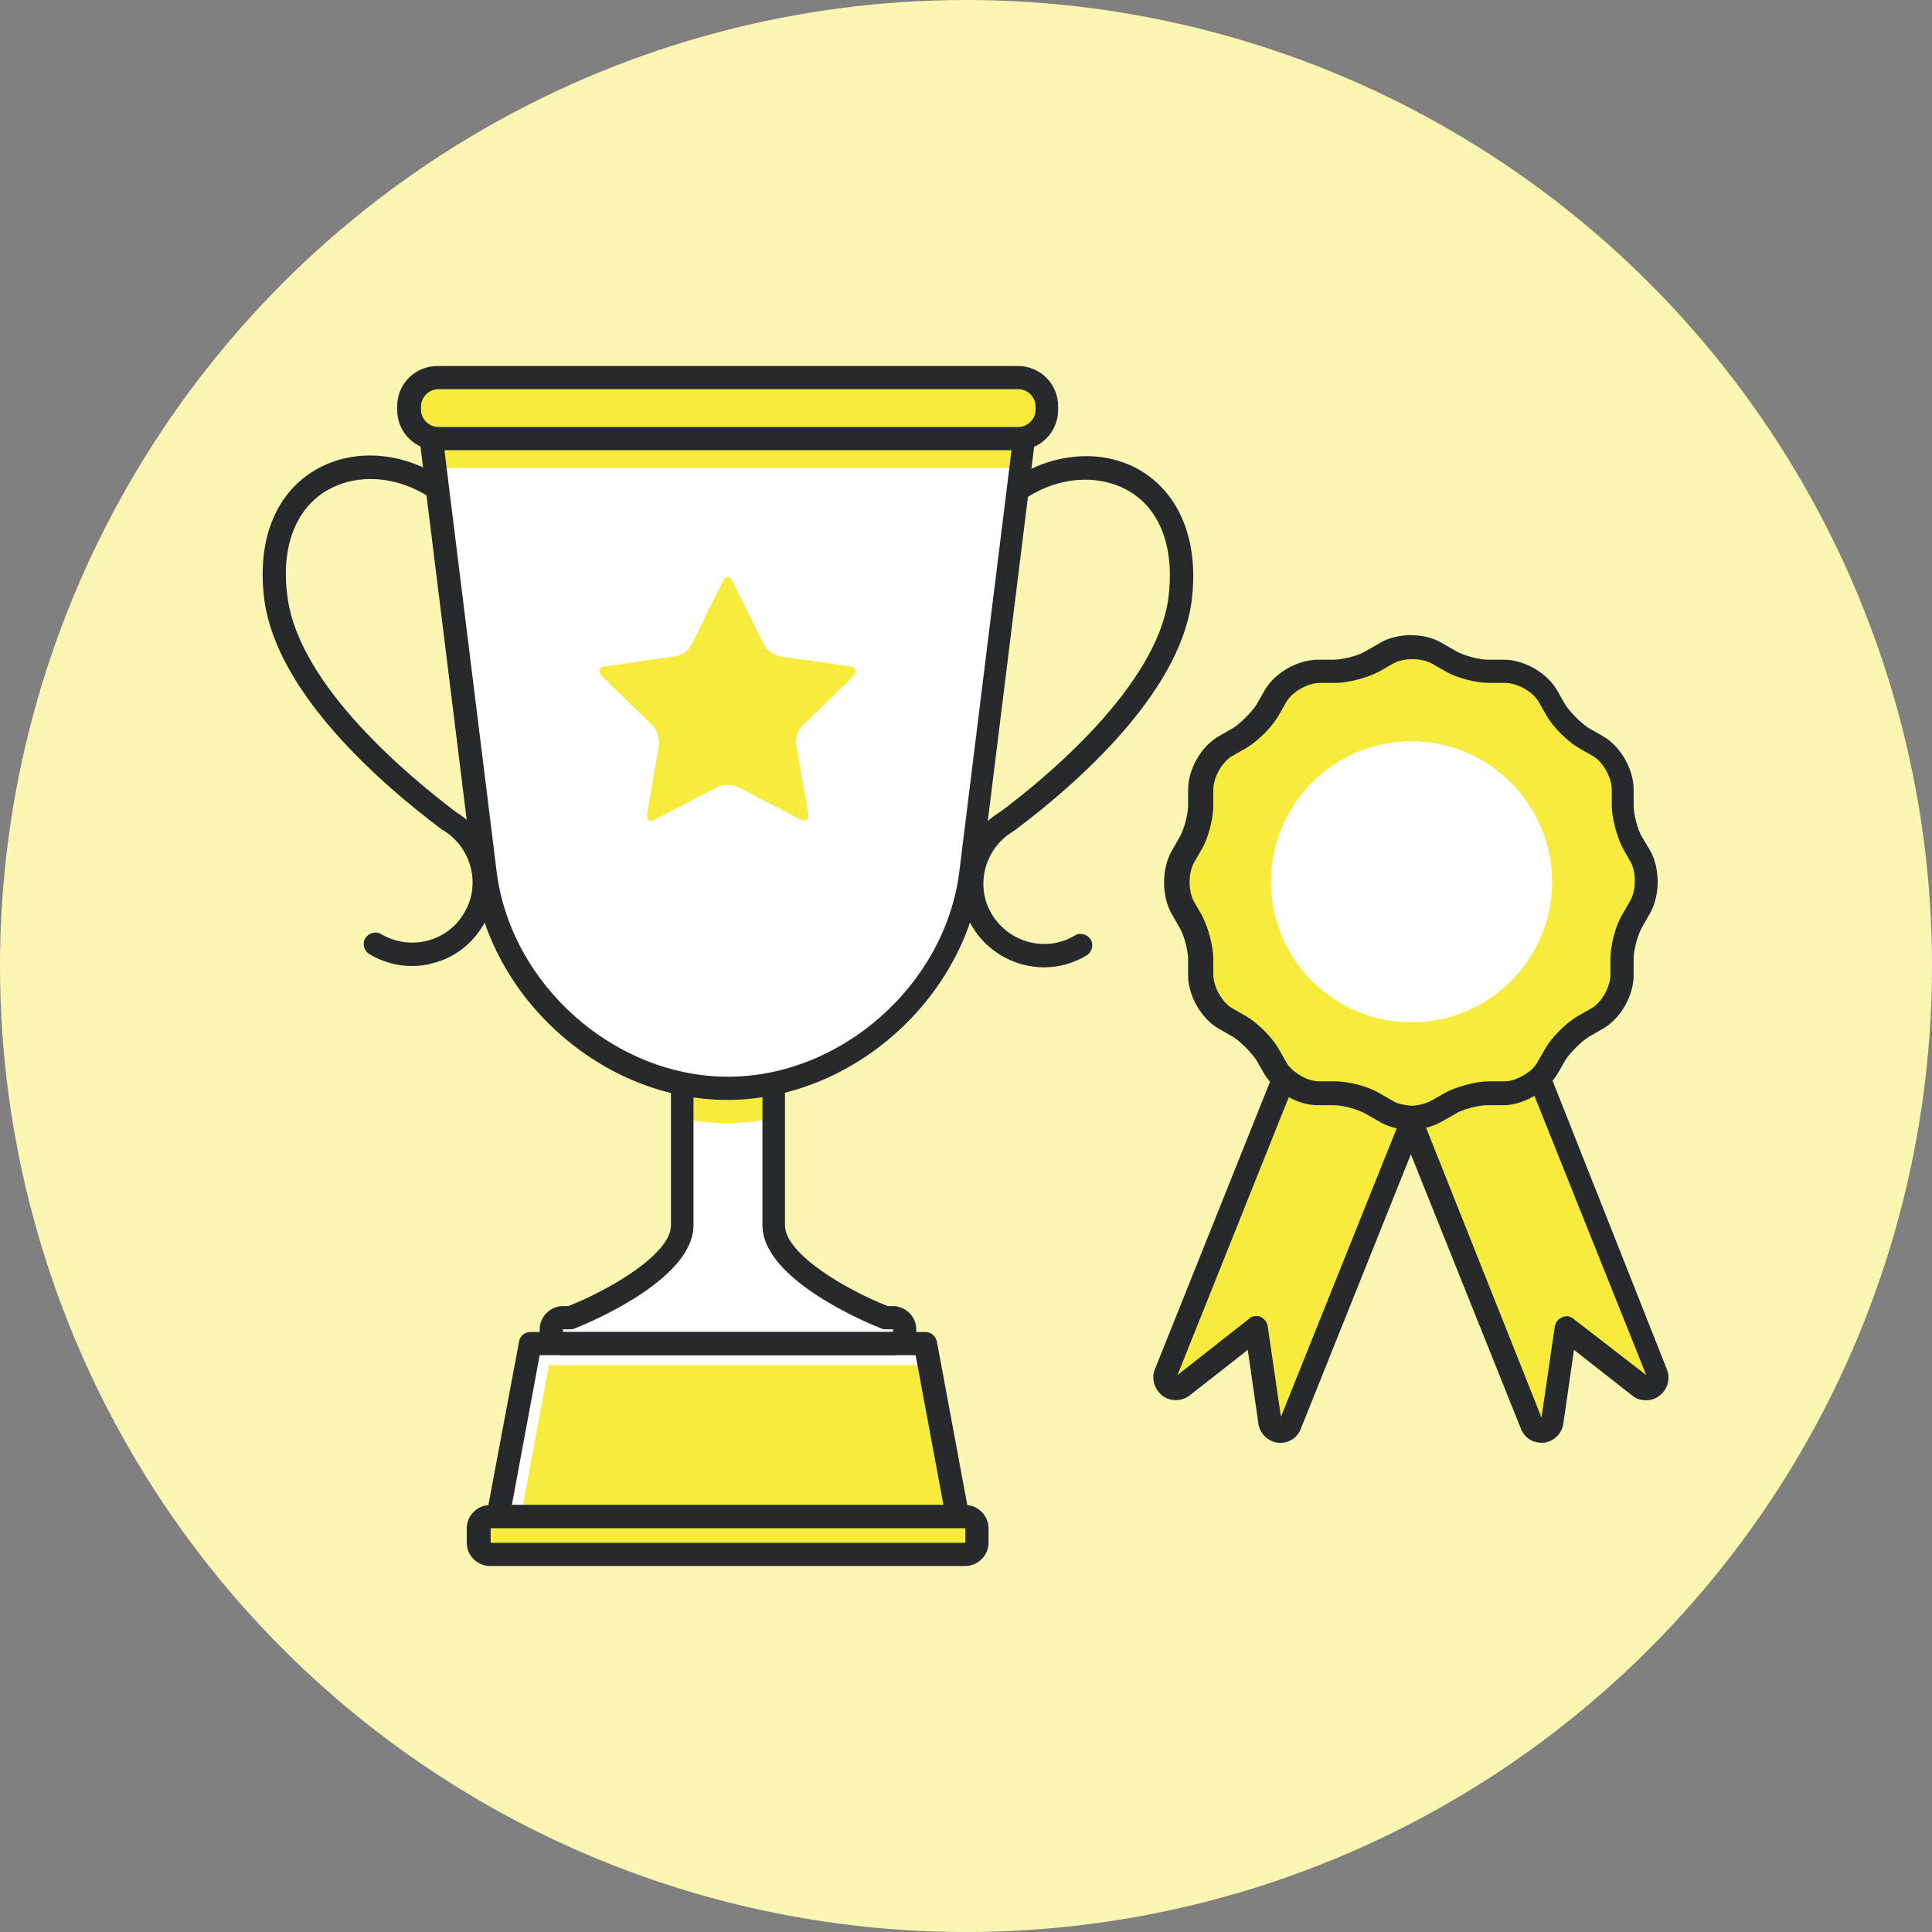 <!-- Generator: Adobe Illustrator 21.1.0, SVG Export Plug-In  -->
<svg version="1.1"
	 xmlns="http://www.w3.org/2000/svg" xmlns:xlink="http://www.w3.org/1999/xlink" xmlns:a="http://ns.adobe.com/AdobeSVGViewerExtensions/3.0/"
	 x="0px" y="0px" width="291.4px" height="291.4px" viewBox="0 0 291.4 291.4" style="enable-background:new 0 0 291.4 291.4;"
	 xml:space="preserve">
<rect x="0" y="0" width="291.4" height="291.4" fill="#808080" stroke="none"/>
<style type="text/css">
	.st0{fill:#FBF6B1;}
	.st1{fill:#FFFFFF;}
	.st2{fill:#F7EC3D;}
	.st3{fill:#262A2C;}
</style>
<defs>
</defs>
<circle class="st0" cx="145.7" cy="145.7" r="145.7"/>
<g>
	<path class="st1" d="M134.7,198.7h-1.1c0,0-16.9-6.6-16.9-14c0-4.1,0-24,0-24h-6h-1.8h-6c0,0,0,19.9,0,24c0,7.4-16.9,14-16.9,14
		h-1.1c-1,0-1.7,0.8-1.7,1.7v0.4c0,1,0.8,1.7,1.7,1.7h49.8c1,0,1.7-0.8,1.7-1.7v-0.4C136.4,199.5,135.6,198.7,134.7,198.7z"/>
	<path class="st2" d="M108.9,160.8h-6c0,0,0,3.5,0,7.9c2.3,0.5,4.6,0.7,6.9,0.7s4.7-0.3,6.9-0.7c0-4.4,0-7.9,0-7.9h-6H108.9z"/>
	<path class="st3" d="M172.4,71.2c-5.7-3.6-13.5-3.1-19.8,1.2c-0.8,0.5-1,1.6-0.5,2.4s1.6,1,2.4,0.5c5.1-3.5,11.4-3.9,16-1.1
		c4.7,2.9,6.7,8.8,5.7,16.2c-1.9,13.2-18.4,26.9-25.4,32.1l0,0c-2.8,1.7-4.8,4.4-5.6,7.6c-0.8,3.3-0.3,6.7,1.4,9.6
		c2.4,4,6.6,6.2,10.9,6.2c2.2,0,4.4-0.6,6.4-1.8c0.8-0.5,1.1-1.6,0.6-2.4s-1.6-1.1-2.4-0.6c-4.3,2.6-9.9,1.1-12.5-3.2
		c-2.6-4.3-1.1-9.9,3.2-12.5c0.1-0.1,0.2-0.1,0.3-0.2c9.2-6.9,24.6-20.4,26.6-34.3C180.9,82.1,178.2,74.9,172.4,71.2z"/>
	<path class="st3" d="M68.8,122.5L68.8,122.5c-7-5.3-23.5-18.9-25.4-32.2c-1.1-7.4,1-13.3,5.7-16.2c4.6-2.8,10.8-2.4,16,1.1
		c0.8,0.5,1.9,0.3,2.4-0.5s0.3-1.9-0.5-2.4c-6.3-4.3-14-4.8-19.8-1.2c-5.9,3.7-8.5,10.8-7.3,19.6c2,13.9,17.4,27.4,26.6,34.3
		c0.1,0.1,0.2,0.2,0.3,0.2c4.3,2.6,5.8,8.2,3.2,12.5c-1.2,2.1-3.2,3.6-5.6,4.2c-2.4,0.6-4.8,0.2-6.9-1c-0.8-0.5-1.9-0.2-2.4,0.6
		c-0.5,0.8-0.2,1.9,0.6,2.4c2,1.2,4.2,1.8,6.4,1.8c1,0,2.1-0.1,3.1-0.4c3.3-0.8,6-2.9,7.7-5.8s2.2-6.3,1.4-9.6
		C73.6,126.9,71.6,124.2,68.8,122.5z"/>
	<polygon class="st2" points="80,202.6 75.1,228.7 144.5,228.7 139.6,202.6 	"/>
	<polygon class="st1" points="81,201.9 76.1,228 78.7,228 82.8,205.9 141.3,205.9 140.6,201.9 	"/>
	<path class="st3" d="M134.7,197h-0.8c-6.1-2.4-15.5-7.8-15.5-12.2v-24c0-1-0.8-1.7-1.7-1.7h-13.8c-1,0-1.7,0.8-1.7,1.7v24
		c0,4.4-9.4,9.8-15.5,12.2h-0.8c-1.9,0-3.5,1.6-3.5,3.5v0.4c0,1.9,1.6,3.5,3.5,3.5h49.8c1.9,0,3.5-1.6,3.5-3.5v-0.4
		C138.2,198.6,136.6,197,134.7,197z M134.7,200.9H84.9v-0.4H86c0.2,0,0.4,0,0.6-0.1c1.8-0.7,18-7.3,18-15.6v-22.2H115v22.2
		c0,8.3,16.2,14.9,18,15.6c0.2,0.1,0.4,0.1,0.6,0.1h1.1V200.9z M134.7,202.6v-1.7V202.6z"/>
	<path class="st1" d="M153.6,64.3h-5.1c-3.4,0-20.9,0-38.7,0s-35.3,0-38.7,0H66c-0.7,0-1.1,0.5-1,1.2l4.6,36.8l3.7,29.4
		c2.2,17.9,18.7,32.6,36.6,32.6s34.4-14.6,36.6-32.6l0.1-0.6l0,0l8.2-65.6C154.7,64.8,154.2,64.3,153.6,64.3z"/>
	<path class="st2" d="M153.6,64.3H66c-0.7,0-1.1,0.5-1,1.2l0.6,5.1H154l0.6-5.1C154.7,64.8,154.2,64.3,153.6,64.3z"/>
	<path class="st2" d="M145.6,228.7H73.9c-1,0-1.7,0.8-1.7,1.7v2.2c0,1,0.8,1.7,1.7,1.7h71.7c1,0,1.7-0.8,1.7-1.7v-2.2
		C147.3,229.5,146.6,228.7,145.6,228.7z"/>
	<path class="st3" d="M145.6,227H73.9c-1.9,0-3.5,1.6-3.5,3.5v2.2c0,1.9,1.6,3.5,3.5,3.5h71.7c1.9,0,3.5-1.6,3.5-3.5v-2.2
		C149.1,228.6,147.5,227,145.6,227z M145.6,234.5v-1.7V234.5z M145.6,232.7H74v-2.2h71.6V232.7z"/>
	<path class="st2" d="M128.2,100.5L117.7,99c-0.9-0.1-2.1-1-2.5-1.8l-4.7-9.5c-0.4-0.9-1.1-0.9-1.5,0l-4.7,9.5
		c-0.4,0.9-1.5,1.7-2.5,1.8l-10.5,1.5c-0.9,0.1-1.2,0.8-0.5,1.5l7.6,7.4c0.7,0.7,1.1,2,1,2.9l-1.8,10.4c-0.2,0.9,0.4,1.4,1.2,0.9
		l9.4-4.9c0.8-0.4,2.2-0.4,3.1,0l9.4,4.9c0.8,0.4,1.4,0,1.2-0.9l-1.8-10.4c-0.2-0.9,0.3-2.3,1-2.9l7.6-7.4
		C129.3,101.3,129.1,100.6,128.2,100.5z"/>
	<path class="st3" d="M153.6,62.5H66c-0.8,0-1.6,0.3-2.1,0.9s-0.8,1.4-0.7,2.2l8.2,66.2c2.3,18.8,19.5,34.1,38.3,34.1
		s36-15.3,38.3-34.1l8.2-66.2c0.1-0.8-0.1-1.6-0.7-2.2C155.2,62.9,154.4,62.5,153.6,62.5z M144.7,131.4c-2.1,17.1-17.8,31-34.9,31
		s-32.8-13.9-34.9-31L66.8,66h86L144.7,131.4z"/>
	<path class="st2" d="M153.5,56.9H66c-2.4,0-4.4,2-4.4,4.4v0.5c0,2.4,2,4.4,4.4,4.4h87.5c2.4,0,4.4-2,4.4-4.4v-0.5
		C157.9,58.9,155.9,56.9,153.5,56.9z"/>
	<path class="st3" d="M153.5,55.2H66c-3.4,0-6.1,2.7-6.1,6.1v0.5c0,3.4,2.7,6.1,6.1,6.1h87.5c3.4,0,6.1-2.7,6.1-6.1v-0.5
		C159.6,57.9,156.9,55.2,153.5,55.2z M156.2,61.8c0,1.4-1.2,2.6-2.6,2.6H66.1c-1.4,0-2.6-1.2-2.6-2.6v-0.5c0-1.4,1.2-2.6,2.6-2.6
		h87.5c1.4,0,2.6,1.2,2.6,2.6V61.8z"/>
	<path class="st3" d="M141.3,202.3c-0.2-0.8-0.9-1.4-1.7-1.4H80c-0.8,0-1.6,0.6-1.7,1.4l-4.9,26.1c-0.1,0.5,0,1,0.4,1.4
		c0.3,0.4,0.8,0.6,1.3,0.6h69.4l0,0c1,0,1.7-0.8,1.7-1.7c0-0.2,0-0.4-0.1-0.6L141.3,202.3z M77.2,227l4.2-22.6h56.7l4.2,22.6H77.2z"
		/>
	<path class="st2" d="M231.6,161.5c-0.2-0.5-0.6-0.8-1-1c-0.5-0.1-1-0.1-1.4,0.2c-0.8,0.5-1.7,0.8-2.4,0.8h-2.4
		c-2.2,0-5.4,0.9-7.3,1.9l-2.1,1.2c-0.4,0.2-1,0.4-1.6,0.5c-0.2,0-0.4,0.1-0.6,0.2c-0.2-0.1-0.4-0.2-0.6-0.2
		c-0.6-0.1-1.2-0.2-1.6-0.5l-2.1-1.2c-1.9-1.1-5.1-1.9-7.3-1.9h-2.4c-0.7,0-1.6-0.3-2.4-0.8c-0.4-0.3-0.9-0.3-1.4-0.2
		c-0.5,0.1-0.8,0.5-1,1l-18.3,45.7c-0.3,0.7-0.1,1.5,0.5,1.9s1.4,0.4,2,0l11.2-8.8l2,14.1c0.1,0.7,0.7,1.3,1.4,1.4
		c0.1,0,0.1,0,0.2,0c0.7,0,1.3-0.4,1.5-1l18.2-45.5l18.2,45.5c0.2,0.6,0.9,1,1.5,1c0.1,0,0.1,0,0.2,0c0.7-0.1,1.3-0.7,1.4-1.4
		l2-14.1l11.2,8.8c0.6,0.5,1.4,0.5,2,0c0.6-0.4,0.8-1.2,0.5-1.9L231.6,161.5z"/>
	<path class="st3" d="M233.3,160.8c-0.4-0.9-1.2-1.7-2.1-2c-1-0.3-2-0.1-2.9,0.4c-0.6,0.4-1.2,0.6-1.5,0.6h-2.4
		c-2.5,0-6,0.9-8.1,2.2l-2.1,1.2c-0.1,0.1-0.5,0.2-0.9,0.2c-0.1,0-0.3,0-0.4,0.1c-0.1,0-0.3-0.1-0.4-0.1c-0.4,0-0.7-0.2-0.9-0.2
		l-2.1-1.2c-2.2-1.2-5.7-2.2-8.1-2.2H199c-0.3,0-0.9-0.2-1.5-0.6c-0.8-0.5-1.9-0.7-2.9-0.4c-1,0.3-1.7,1-2.1,2l-18.3,45.7
		c-0.6,1.4-0.1,3,1.1,4c1.2,0.9,2.9,0.9,4.1,0l8.8-6.9l1.6,11.1c0.2,1.5,1.4,2.7,2.9,2.9c1.5,0.2,3-0.7,3.5-2.1l16.6-41.4l16.6,41.4
		c0.5,1.3,1.7,2.1,3.1,2.1c0.1,0,0.3,0,0.4,0c1.5-0.2,2.7-1.4,2.9-2.9l1.6-11.1l8.8,6.9c0.6,0.5,1.3,0.7,2.1,0.7l0,0
		c0.7,0,1.4-0.2,2-0.7c1.2-0.9,1.7-2.5,1.1-4L233.3,160.8z M237.3,198.9c-0.5-0.4-1.1-0.5-1.7-0.2c-0.6,0.2-1,0.8-1.1,1.4l-2,13.7
		l-18-45.2c-0.3-0.7-0.9-1.1-1.6-1.1s-1.4,0.4-1.6,1.1l-18.1,45.1l-2-13.7c-0.1-0.6-0.5-1.1-1.1-1.4c-0.2-0.1-0.4-0.1-0.6-0.1
		c-0.4,0-0.8,0.1-1.1,0.4l-10.8,8.5l18.1-45.2c1.1,0.7,2.2,1.1,3.3,1.1h2.4c1.9,0,4.8,0.8,6.4,1.7l2.1,1.2c0.6,0.4,1.4,0.6,2.2,0.7
		c0.5,0.3,1.1,0.3,1.6,0c0.9-0.1,1.6-0.3,2.3-0.7l2.1-1.2c1.6-0.9,4.5-1.7,6.4-1.7h2.4c1,0,2.2-0.4,3.3-1.1l18.1,45.2L237.3,198.9z"
		/>
	<path class="st2" d="M246.1,127.2c-0.8-1.4-1.5-4-1.5-5.6v-2.4c0-2.5-1.7-5.4-3.8-6.6l-2.1-1.2c-1.4-0.8-3.3-2.7-4.1-4.1l-1.2-2.1
		c-1.2-2.1-4.1-3.8-6.6-3.8h-2.4c-1.6,0-4.2-0.7-5.6-1.5l-2.1-1.2c-1-0.6-2.4-0.9-3.8-0.9s-2.8,0.3-3.8,0.9l-2.1,1.2
		c-1.4,0.8-4,1.5-5.6,1.5H199c-2.5,0-5.4,1.7-6.6,3.8l-1.2,2.1c-0.8,1.4-2.7,3.3-4.1,4.1l-2.1,1.2c-2.1,1.2-3.8,4.1-3.8,6.6v2.4
		c0,1.6-0.7,4.2-1.5,5.6l-1.2,2.1c-1.2,2.1-1.2,5.5,0,7.6l1.2,2.1c0.8,1.4,1.5,4,1.5,5.6v2.4c0,2.5,1.7,5.4,3.8,6.6l2.1,1.2
		c1.4,0.8,3.3,2.7,4.1,4.1l1.2,2.1c0.5,0.9,1.3,1.7,2.4,2.4c1.4,0.9,2.8,1.4,4.2,1.4h2.4c1.6,0,4.2,0.7,5.6,1.5l2.1,1.2
		c0.8,0.5,1.8,0.8,2.9,0.9c0.3,0,0.6,0.1,0.9,0.1s0.6,0,0.9-0.1c1.1-0.1,2.1-0.4,2.9-0.9l2.1-1.2c1.4-0.8,4-1.5,5.6-1.5h2.4
		c1.4,0,2.9-0.5,4.2-1.4c1-0.7,1.9-1.5,2.4-2.4l1.2-2.1c0.8-1.4,2.7-3.3,4.1-4.1l2.1-1.2c2.1-1.2,3.8-4.1,3.8-6.6v-2.4
		c0-1.6,0.7-4.2,1.5-5.6l1.2-2.1c1.2-2.1,1.2-5.5,0-7.6L246.1,127.2z"/>
	<path class="st3" d="M247.7,126.3c-0.7-1.1-1.3-3.5-1.3-4.8v-2.4c0-3.1-2-6.6-4.7-8.1l-2.1-1.2c-1.1-0.7-2.8-2.4-3.5-3.5l-1.2-2.1
		c-1.5-2.7-5-4.7-8.1-4.7h-2.4c-1.3,0-3.6-0.6-4.8-1.3l-2.1-1.2c-1.3-0.8-3-1.2-4.7-1.2s-3.4,0.4-4.7,1.2l-2.1,1.2
		c-1.1,0.7-3.5,1.3-4.8,1.3h-2.4c-3.1,0-6.6,2-8.1,4.7l-1.2,2.1c-0.7,1.1-2.4,2.8-3.5,3.5l-2.1,1.2c-2.7,1.5-4.7,5-4.7,8.1v2.4
		c0,1.3-0.6,3.6-1.3,4.8l-1.2,2.1c-1.5,2.7-1.5,6.7,0,9.4l1.2,2.1c0.7,1.1,1.3,3.5,1.3,4.8v2.4c0,3.1,2,6.6,4.7,8.1l2.1,1.2
		c1.1,0.7,2.8,2.4,3.5,3.5l1.2,2.1c0.7,1.1,1.7,2.2,2.9,3c1.6,1.1,3.5,1.7,5.2,1.7h2.4c1.3,0,3.6,0.6,4.8,1.3l2.1,1.2
		c1,0.6,2.2,1,3.5,1.1c0.4,0,0.8,0.1,1.1,0.1c0.4,0,0.8,0,1.1-0.1c1.3-0.1,2.5-0.5,3.6-1.1l2.1-1.2c1.1-0.7,3.5-1.3,4.8-1.3h2.4
		c1.7,0,3.5-0.6,5.2-1.7c1.3-0.8,2.3-1.9,3-3l1.2-2.1c0.7-1.1,2.4-2.8,3.5-3.5l2.1-1.2c2.7-1.5,4.7-5,4.7-8.1v-2.5
		c0-1.3,0.6-3.6,1.3-4.8l1.2-2.1c1.5-2.7,1.5-6.7,0-9.4L247.7,126.3z M245.8,136l-1.2,2.1c-1,1.7-1.7,4.6-1.7,6.5v2.4
		c0,1.8-1.3,4.2-2.9,5.1l-2.1,1.2c-1.7,1-3.8,3.1-4.8,4.8l-1.2,2.1c-0.4,0.7-1,1.3-1.8,1.8c-1.1,0.7-2.2,1.1-3.2,1.1h-2.4
		c-1.9,0-4.8,0.8-6.5,1.7l-2.1,1.2c-0.6,0.3-1.3,0.6-2.2,0.7c-0.5,0.1-1,0.1-1.5,0c-0.8-0.1-1.6-0.3-2.2-0.7l-2.1-1.2
		c-1.7-1-4.6-1.7-6.5-1.7H199c-1,0-2.2-0.4-3.2-1.1c-0.8-0.5-1.5-1.2-1.8-1.8l-1.2-2.1c-1-1.7-3.1-3.8-4.8-4.8l-2.1-1.2
		c-1.6-0.9-2.9-3.3-2.9-5.1v-2.4c0-1.9-0.8-4.8-1.7-6.5l-1.2-2.1c-0.9-1.6-0.9-4.3,0-5.9l1.2-2.1c1-1.7,1.7-4.6,1.7-6.5v-2.4
		c0-1.8,1.3-4.2,2.9-5.1l2.1-1.2c1.7-1,3.8-3.1,4.8-4.8l1.2-2.1c0.9-1.6,3.3-2.9,5.1-2.9h2.4c1.9,0,4.8-0.8,6.5-1.7l2.1-1.2
		c1.5-0.9,4.3-0.9,5.9,0l2.1,1.2c1.7,1,4.6,1.7,6.5,1.7h2.4c1.8,0,4.2,1.3,5.1,2.9l1.2,2.1c1,1.7,3.1,3.8,4.8,4.8l2.1,1.2
		c1.6,0.9,2.9,3.3,2.9,5.1v2.4c0,1.9,0.8,4.8,1.7,6.5l1.2,2.1C246.8,131.7,246.8,134.4,245.8,136z"/>
	<path class="st1" d="M212.9,111.8c-11.7,0-21.2,9.5-21.2,21.2s9.5,21.2,21.2,21.2s21.2-9.5,21.2-21.2
		C234.1,121.4,224.6,111.8,212.9,111.8z"/>
</g>
</svg>
